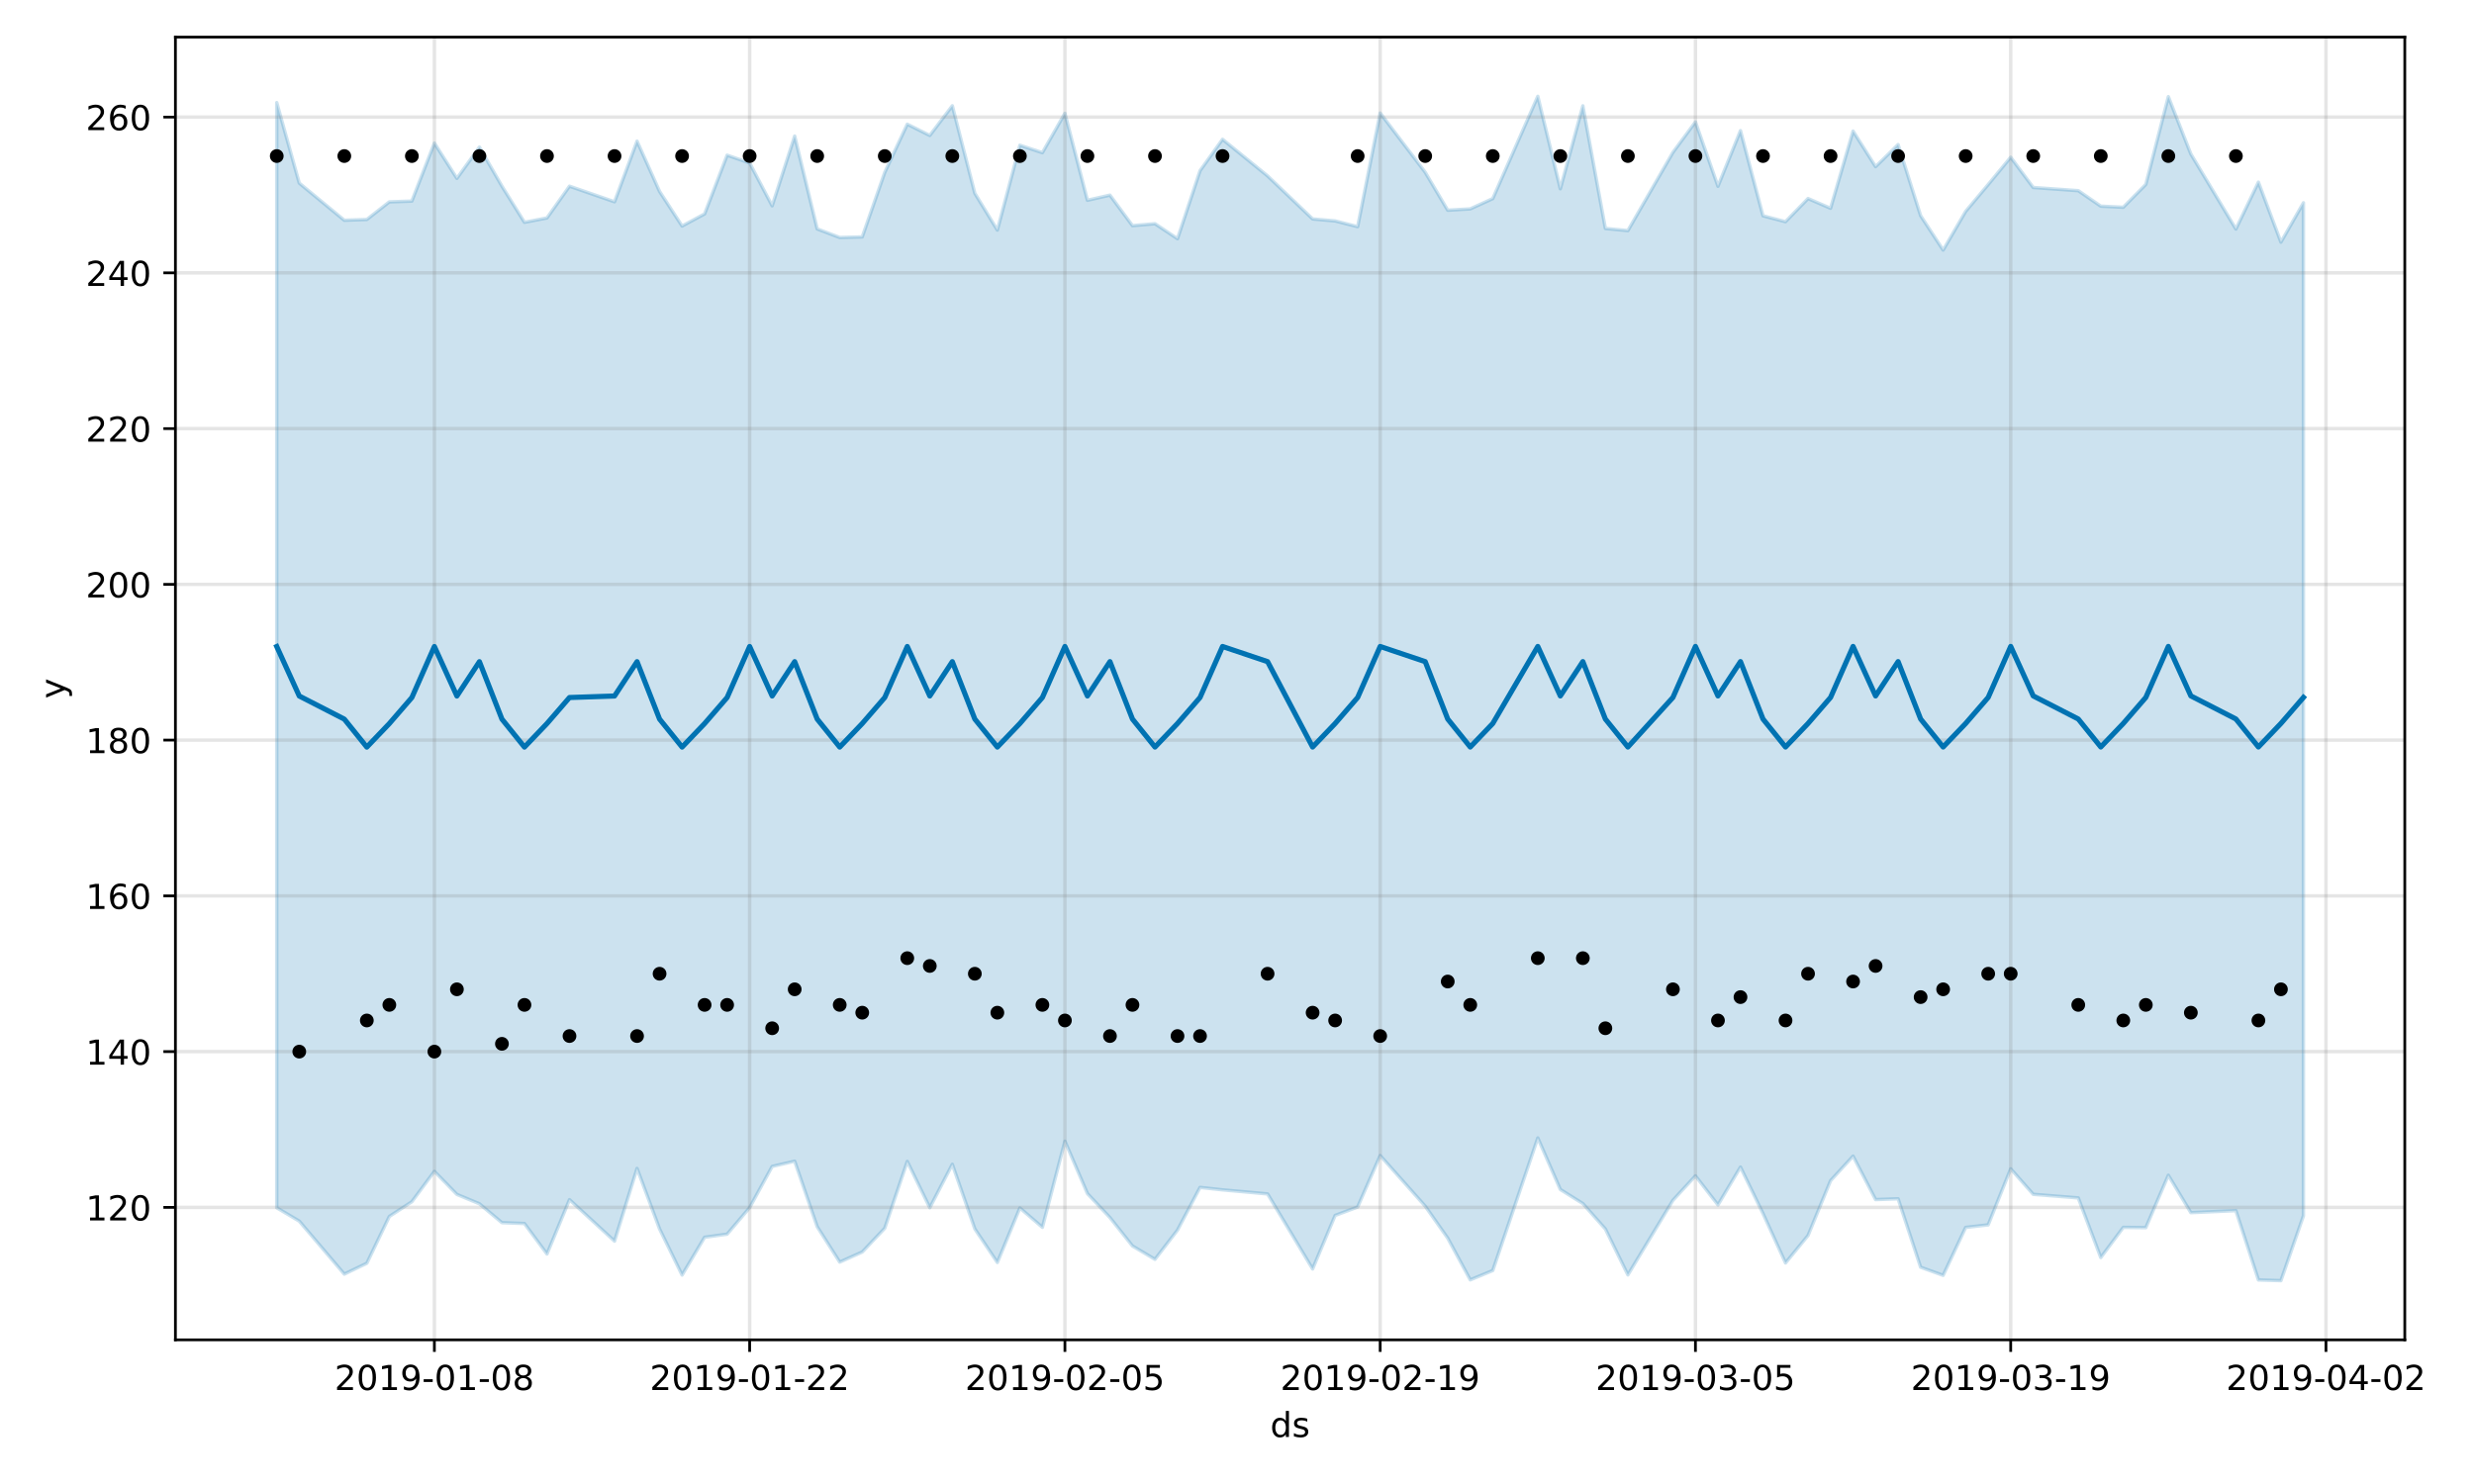 <?xml version="1.0" encoding="utf-8" standalone="no"?>
<!DOCTYPE svg PUBLIC "-//W3C//DTD SVG 1.1//EN"
  "http://www.w3.org/Graphics/SVG/1.1/DTD/svg11.dtd">
<!-- Created with matplotlib (https://matplotlib.org/) -->
<svg height="432pt" version="1.1" viewBox="0 0 720 432" width="720pt" xmlns="http://www.w3.org/2000/svg" xmlns:xlink="http://www.w3.org/1999/xlink">
 <defs>
  <style type="text/css">
*{stroke-linecap:butt;stroke-linejoin:round;}
  </style>
 </defs>
 <g id="figure_1">
  <g id="patch_1">
   <path d="M 0 432 
L 720 432 
L 720 0 
L 0 0 
z
" style="fill:#ffffff;"/>
  </g>
  <g id="axes_1">
   <g id="patch_2">
    <path d="M 51.05 390.04 
L 699.857 390.04 
L 699.857 10.8 
L 51.05 10.8 
z
" style="fill:#ffffff;"/>
   </g>
   <g id="PolyCollection_1">
    <defs>
     <path d="M 80.541 -402.131 
L 80.541 -80.414 
L 87.095 -76.519 
L 100.202 -61.096 
L 106.756 -64.255 
L 113.309 -77.885 
L 119.863 -82.165 
L 126.417 -91.014 
L 132.97 -84.298 
L 139.524 -81.574 
L 146.077 -76.07 
L 152.631 -75.826 
L 159.185 -66.96 
L 165.738 -82.771 
L 178.845 -70.697 
L 185.399 -91.862 
L 191.953 -74.248 
L 198.506 -60.823 
L 205.06 -71.827 
L 211.613 -72.723 
L 218.167 -80.461 
L 224.721 -92.441 
L 231.274 -93.964 
L 237.828 -74.899 
L 244.381 -64.597 
L 250.935 -67.535 
L 257.489 -74.456 
L 264.042 -93.9 
L 270.596 -80.418 
L 277.15 -93.067 
L 283.703 -74.262 
L 290.257 -64.49 
L 296.81 -80.356 
L 303.364 -74.719 
L 309.918 -99.798 
L 316.471 -84.547 
L 323.025 -77.555 
L 329.578 -69.292 
L 336.132 -65.401 
L 342.686 -73.907 
L 349.239 -86.338 
L 355.793 -85.625 
L 368.9 -84.44 
L 382.007 -62.598 
L 388.561 -78.179 
L 395.114 -80.633 
L 401.668 -95.615 
L 414.775 -80.883 
L 421.329 -71.566 
L 427.883 -59.429 
L 434.436 -62.135 
L 447.543 -100.735 
L 454.097 -85.738 
L 460.651 -81.632 
L 467.204 -74.237 
L 473.758 -60.869 
L 486.865 -82.581 
L 493.419 -89.704 
L 499.972 -81.241 
L 506.526 -92.258 
L 513.079 -78.746 
L 519.633 -64.352 
L 526.187 -72.339 
L 532.74 -88.291 
L 539.294 -95.44 
L 545.847 -82.79 
L 552.401 -83.028 
L 558.955 -63.104 
L 565.508 -60.733 
L 572.062 -74.69 
L 578.616 -75.435 
L 585.169 -91.756 
L 591.723 -84.328 
L 604.83 -83.279 
L 611.384 -65.923 
L 617.937 -74.701 
L 624.491 -74.621 
L 631.044 -89.878 
L 637.598 -78.991 
L 650.705 -79.577 
L 657.259 -59.399 
L 663.812 -59.198 
L 670.366 -78.074 
L 670.366 -372.969 
L 670.366 -372.969 
L 663.812 -361.51 
L 657.259 -378.973 
L 650.705 -365.329 
L 637.598 -387.168 
L 631.044 -403.866 
L 624.491 -378.322 
L 617.937 -371.668 
L 611.384 -371.988 
L 604.83 -376.498 
L 591.723 -377.426 
L 585.169 -386.225 
L 578.616 -378.282 
L 572.062 -370.469 
L 565.508 -359.205 
L 558.955 -369.219 
L 552.401 -389.914 
L 545.847 -383.488 
L 539.294 -393.844 
L 532.74 -371.371 
L 526.187 -374.207 
L 519.633 -367.466 
L 513.079 -369.179 
L 506.526 -393.971 
L 499.972 -377.775 
L 493.419 -396.509 
L 486.865 -387.636 
L 473.758 -364.871 
L 467.204 -365.498 
L 460.651 -401.192 
L 454.097 -377.043 
L 447.543 -403.962 
L 434.436 -374.188 
L 427.883 -371.195 
L 421.329 -370.804 
L 414.775 -381.847 
L 401.668 -399.104 
L 395.114 -366.023 
L 388.561 -367.69 
L 382.007 -368.265 
L 368.9 -380.793 
L 355.793 -391.445 
L 349.239 -382.294 
L 342.686 -362.512 
L 336.132 -366.881 
L 329.578 -366.315 
L 323.025 -375.196 
L 316.471 -373.71 
L 309.918 -399.027 
L 303.364 -387.558 
L 296.81 -389.72 
L 290.257 -365.023 
L 283.703 -375.743 
L 277.15 -401.205 
L 270.596 -392.578 
L 264.042 -395.844 
L 257.489 -381.819 
L 250.935 -363.034 
L 244.381 -362.87 
L 237.828 -365.362 
L 231.274 -392.394 
L 224.721 -372.081 
L 218.167 -384.552 
L 211.613 -386.824 
L 205.06 -369.735 
L 198.506 -366.206 
L 191.953 -376.277 
L 185.399 -390.915 
L 178.845 -373.261 
L 165.738 -377.803 
L 159.185 -368.557 
L 152.631 -367.292 
L 146.077 -377.811 
L 139.524 -389.179 
L 132.97 -380.078 
L 126.417 -390.356 
L 119.863 -373.465 
L 113.309 -373.236 
L 106.756 -368.108 
L 100.202 -367.886 
L 87.095 -378.699 
L 80.541 -402.131 
z
" id="m26dd55e3ec" style="stroke:#0072b2;stroke-opacity:0.2;"/>
    </defs>
    <g clip-path="url(#pb5c35b71b7)">
     <use style="fill:#0072b2;fill-opacity:0.2;stroke:#0072b2;stroke-opacity:0.2;" x="0" xlink:href="#m26dd55e3ec" y="432"/>
    </g>
   </g>
   <g id="matplotlib.axis_1">
    <g id="xtick_1">
     <g id="line2d_1">
      <path clip-path="url(#pb5c35b71b7)" d="M 126.417 390.04 
L 126.417 10.8 
" style="fill:none;stroke:#808080;stroke-linecap:square;stroke-opacity:0.2;"/>
     </g>
     <g id="line2d_2">
      <defs>
       <path d="M 0 0 
L 0 3.5 
" id="m1cf9ab617b" style="stroke:#000000;stroke-width:0.8;"/>
      </defs>
      <g>
       <use style="stroke:#000000;stroke-width:0.8;" x="126.417" xlink:href="#m1cf9ab617b" y="390.04"/>
      </g>
     </g>
     <g id="text_1">
      <!-- 2019-01-08 -->
      <defs>
       <path d="M 19.188 8.297 
L 53.609 8.297 
L 53.609 0 
L 7.328 0 
L 7.328 8.297 
Q 12.938 14.109 22.625 23.891 
Q 32.328 33.688 34.812 36.531 
Q 39.547 41.844 41.422 45.531 
Q 43.312 49.219 43.312 52.781 
Q 43.312 58.594 39.234 62.25 
Q 35.156 65.922 28.609 65.922 
Q 23.969 65.922 18.812 64.312 
Q 13.672 62.703 7.812 59.422 
L 7.812 69.391 
Q 13.766 71.781 18.938 73 
Q 24.125 74.219 28.422 74.219 
Q 39.75 74.219 46.484 68.547 
Q 53.219 62.891 53.219 53.422 
Q 53.219 48.922 51.531 44.891 
Q 49.859 40.875 45.406 35.406 
Q 44.188 33.984 37.641 27.219 
Q 31.109 20.453 19.188 8.297 
z
" id="DejaVuSans-50"/>
       <path d="M 31.781 66.406 
Q 24.172 66.406 20.328 58.906 
Q 16.5 51.422 16.5 36.375 
Q 16.5 21.391 20.328 13.891 
Q 24.172 6.391 31.781 6.391 
Q 39.453 6.391 43.281 13.891 
Q 47.125 21.391 47.125 36.375 
Q 47.125 51.422 43.281 58.906 
Q 39.453 66.406 31.781 66.406 
z
M 31.781 74.219 
Q 44.047 74.219 50.516 64.516 
Q 56.984 54.828 56.984 36.375 
Q 56.984 17.969 50.516 8.266 
Q 44.047 -1.422 31.781 -1.422 
Q 19.531 -1.422 13.062 8.266 
Q 6.594 17.969 6.594 36.375 
Q 6.594 54.828 13.062 64.516 
Q 19.531 74.219 31.781 74.219 
z
" id="DejaVuSans-48"/>
       <path d="M 12.406 8.297 
L 28.516 8.297 
L 28.516 63.922 
L 10.984 60.406 
L 10.984 69.391 
L 28.422 72.906 
L 38.281 72.906 
L 38.281 8.297 
L 54.391 8.297 
L 54.391 0 
L 12.406 0 
z
" id="DejaVuSans-49"/>
       <path d="M 10.984 1.516 
L 10.984 10.5 
Q 14.703 8.734 18.5 7.812 
Q 22.312 6.891 25.984 6.891 
Q 35.75 6.891 40.891 13.453 
Q 46.047 20.016 46.781 33.406 
Q 43.953 29.203 39.594 26.953 
Q 35.25 24.703 29.984 24.703 
Q 19.047 24.703 12.672 31.312 
Q 6.297 37.938 6.297 49.422 
Q 6.297 60.641 12.938 67.422 
Q 19.578 74.219 30.609 74.219 
Q 43.266 74.219 49.922 64.516 
Q 56.594 54.828 56.594 36.375 
Q 56.594 19.141 48.406 8.859 
Q 40.234 -1.422 26.422 -1.422 
Q 22.703 -1.422 18.891 -0.688 
Q 15.094 0.047 10.984 1.516 
z
M 30.609 32.422 
Q 37.25 32.422 41.125 36.953 
Q 45.016 41.5 45.016 49.422 
Q 45.016 57.281 41.125 61.844 
Q 37.25 66.406 30.609 66.406 
Q 23.969 66.406 20.094 61.844 
Q 16.219 57.281 16.219 49.422 
Q 16.219 41.5 20.094 36.953 
Q 23.969 32.422 30.609 32.422 
z
" id="DejaVuSans-57"/>
       <path d="M 4.891 31.391 
L 31.203 31.391 
L 31.203 23.391 
L 4.891 23.391 
z
" id="DejaVuSans-45"/>
       <path d="M 31.781 34.625 
Q 24.75 34.625 20.719 30.859 
Q 16.703 27.094 16.703 20.516 
Q 16.703 13.922 20.719 10.156 
Q 24.75 6.391 31.781 6.391 
Q 38.812 6.391 42.859 10.172 
Q 46.922 13.969 46.922 20.516 
Q 46.922 27.094 42.891 30.859 
Q 38.875 34.625 31.781 34.625 
z
M 21.922 38.812 
Q 15.578 40.375 12.031 44.719 
Q 8.5 49.078 8.5 55.328 
Q 8.5 64.062 14.719 69.141 
Q 20.953 74.219 31.781 74.219 
Q 42.672 74.219 48.875 69.141 
Q 55.078 64.062 55.078 55.328 
Q 55.078 49.078 51.531 44.719 
Q 48 40.375 41.703 38.812 
Q 48.828 37.156 52.797 32.312 
Q 56.781 27.484 56.781 20.516 
Q 56.781 9.906 50.312 4.234 
Q 43.844 -1.422 31.781 -1.422 
Q 19.734 -1.422 13.25 4.234 
Q 6.781 9.906 6.781 20.516 
Q 6.781 27.484 10.781 32.312 
Q 14.797 37.156 21.922 38.812 
z
M 18.312 54.391 
Q 18.312 48.734 21.844 45.562 
Q 25.391 42.391 31.781 42.391 
Q 38.141 42.391 41.719 45.562 
Q 45.312 48.734 45.312 54.391 
Q 45.312 60.062 41.719 63.234 
Q 38.141 66.406 31.781 66.406 
Q 25.391 66.406 21.844 63.234 
Q 18.312 60.062 18.312 54.391 
z
" id="DejaVuSans-56"/>
      </defs>
      <g transform="translate(97.359 404.638)scale(0.1 -0.1)">
       <use xlink:href="#DejaVuSans-50"/>
       <use x="63.623" xlink:href="#DejaVuSans-48"/>
       <use x="127.246" xlink:href="#DejaVuSans-49"/>
       <use x="190.869" xlink:href="#DejaVuSans-57"/>
       <use x="254.492" xlink:href="#DejaVuSans-45"/>
       <use x="290.576" xlink:href="#DejaVuSans-48"/>
       <use x="354.199" xlink:href="#DejaVuSans-49"/>
       <use x="417.822" xlink:href="#DejaVuSans-45"/>
       <use x="453.906" xlink:href="#DejaVuSans-48"/>
       <use x="517.529" xlink:href="#DejaVuSans-56"/>
      </g>
     </g>
    </g>
    <g id="xtick_2">
     <g id="line2d_3">
      <path clip-path="url(#pb5c35b71b7)" d="M 218.167 390.04 
L 218.167 10.8 
" style="fill:none;stroke:#808080;stroke-linecap:square;stroke-opacity:0.2;"/>
     </g>
     <g id="line2d_4">
      <g>
       <use style="stroke:#000000;stroke-width:0.8;" x="218.167" xlink:href="#m1cf9ab617b" y="390.04"/>
      </g>
     </g>
     <g id="text_2">
      <!-- 2019-01-22 -->
      <g transform="translate(189.109 404.638)scale(0.1 -0.1)">
       <use xlink:href="#DejaVuSans-50"/>
       <use x="63.623" xlink:href="#DejaVuSans-48"/>
       <use x="127.246" xlink:href="#DejaVuSans-49"/>
       <use x="190.869" xlink:href="#DejaVuSans-57"/>
       <use x="254.492" xlink:href="#DejaVuSans-45"/>
       <use x="290.576" xlink:href="#DejaVuSans-48"/>
       <use x="354.199" xlink:href="#DejaVuSans-49"/>
       <use x="417.822" xlink:href="#DejaVuSans-45"/>
       <use x="453.906" xlink:href="#DejaVuSans-50"/>
       <use x="517.529" xlink:href="#DejaVuSans-50"/>
      </g>
     </g>
    </g>
    <g id="xtick_3">
     <g id="line2d_5">
      <path clip-path="url(#pb5c35b71b7)" d="M 309.918 390.04 
L 309.918 10.8 
" style="fill:none;stroke:#808080;stroke-linecap:square;stroke-opacity:0.2;"/>
     </g>
     <g id="line2d_6">
      <g>
       <use style="stroke:#000000;stroke-width:0.8;" x="309.918" xlink:href="#m1cf9ab617b" y="390.04"/>
      </g>
     </g>
     <g id="text_3">
      <!-- 2019-02-05 -->
      <defs>
       <path d="M 10.797 72.906 
L 49.516 72.906 
L 49.516 64.594 
L 19.828 64.594 
L 19.828 46.734 
Q 21.969 47.469 24.109 47.828 
Q 26.266 48.188 28.422 48.188 
Q 40.625 48.188 47.75 41.5 
Q 54.891 34.812 54.891 23.391 
Q 54.891 11.625 47.562 5.094 
Q 40.234 -1.422 26.906 -1.422 
Q 22.312 -1.422 17.547 -0.641 
Q 12.797 0.141 7.719 1.703 
L 7.719 11.625 
Q 12.109 9.234 16.797 8.062 
Q 21.484 6.891 26.703 6.891 
Q 35.156 6.891 40.078 11.328 
Q 45.016 15.766 45.016 23.391 
Q 45.016 31 40.078 35.438 
Q 35.156 39.891 26.703 39.891 
Q 22.75 39.891 18.812 39.016 
Q 14.891 38.141 10.797 36.281 
z
" id="DejaVuSans-53"/>
      </defs>
      <g transform="translate(280.86 404.638)scale(0.1 -0.1)">
       <use xlink:href="#DejaVuSans-50"/>
       <use x="63.623" xlink:href="#DejaVuSans-48"/>
       <use x="127.246" xlink:href="#DejaVuSans-49"/>
       <use x="190.869" xlink:href="#DejaVuSans-57"/>
       <use x="254.492" xlink:href="#DejaVuSans-45"/>
       <use x="290.576" xlink:href="#DejaVuSans-48"/>
       <use x="354.199" xlink:href="#DejaVuSans-50"/>
       <use x="417.822" xlink:href="#DejaVuSans-45"/>
       <use x="453.906" xlink:href="#DejaVuSans-48"/>
       <use x="517.529" xlink:href="#DejaVuSans-53"/>
      </g>
     </g>
    </g>
    <g id="xtick_4">
     <g id="line2d_7">
      <path clip-path="url(#pb5c35b71b7)" d="M 401.668 390.04 
L 401.668 10.8 
" style="fill:none;stroke:#808080;stroke-linecap:square;stroke-opacity:0.2;"/>
     </g>
     <g id="line2d_8">
      <g>
       <use style="stroke:#000000;stroke-width:0.8;" x="401.668" xlink:href="#m1cf9ab617b" y="390.04"/>
      </g>
     </g>
     <g id="text_4">
      <!-- 2019-02-19 -->
      <g transform="translate(372.61 404.638)scale(0.1 -0.1)">
       <use xlink:href="#DejaVuSans-50"/>
       <use x="63.623" xlink:href="#DejaVuSans-48"/>
       <use x="127.246" xlink:href="#DejaVuSans-49"/>
       <use x="190.869" xlink:href="#DejaVuSans-57"/>
       <use x="254.492" xlink:href="#DejaVuSans-45"/>
       <use x="290.576" xlink:href="#DejaVuSans-48"/>
       <use x="354.199" xlink:href="#DejaVuSans-50"/>
       <use x="417.822" xlink:href="#DejaVuSans-45"/>
       <use x="453.906" xlink:href="#DejaVuSans-49"/>
       <use x="517.529" xlink:href="#DejaVuSans-57"/>
      </g>
     </g>
    </g>
    <g id="xtick_5">
     <g id="line2d_9">
      <path clip-path="url(#pb5c35b71b7)" d="M 493.419 390.04 
L 493.419 10.8 
" style="fill:none;stroke:#808080;stroke-linecap:square;stroke-opacity:0.2;"/>
     </g>
     <g id="line2d_10">
      <g>
       <use style="stroke:#000000;stroke-width:0.8;" x="493.419" xlink:href="#m1cf9ab617b" y="390.04"/>
      </g>
     </g>
     <g id="text_5">
      <!-- 2019-03-05 -->
      <defs>
       <path d="M 40.578 39.312 
Q 47.656 37.797 51.625 33 
Q 55.609 28.219 55.609 21.188 
Q 55.609 10.406 48.188 4.484 
Q 40.766 -1.422 27.094 -1.422 
Q 22.516 -1.422 17.656 -0.516 
Q 12.797 0.391 7.625 2.203 
L 7.625 11.719 
Q 11.719 9.328 16.594 8.109 
Q 21.484 6.891 26.812 6.891 
Q 36.078 6.891 40.938 10.547 
Q 45.797 14.203 45.797 21.188 
Q 45.797 27.641 41.281 31.266 
Q 36.766 34.906 28.719 34.906 
L 20.219 34.906 
L 20.219 43.016 
L 29.109 43.016 
Q 36.375 43.016 40.234 45.922 
Q 44.094 48.828 44.094 54.297 
Q 44.094 59.906 40.109 62.906 
Q 36.141 65.922 28.719 65.922 
Q 24.656 65.922 20.016 65.031 
Q 15.375 64.156 9.812 62.312 
L 9.812 71.094 
Q 15.438 72.656 20.344 73.438 
Q 25.25 74.219 29.594 74.219 
Q 40.828 74.219 47.359 69.109 
Q 53.906 64.016 53.906 55.328 
Q 53.906 49.266 50.438 45.094 
Q 46.969 40.922 40.578 39.312 
z
" id="DejaVuSans-51"/>
      </defs>
      <g transform="translate(464.361 404.638)scale(0.1 -0.1)">
       <use xlink:href="#DejaVuSans-50"/>
       <use x="63.623" xlink:href="#DejaVuSans-48"/>
       <use x="127.246" xlink:href="#DejaVuSans-49"/>
       <use x="190.869" xlink:href="#DejaVuSans-57"/>
       <use x="254.492" xlink:href="#DejaVuSans-45"/>
       <use x="290.576" xlink:href="#DejaVuSans-48"/>
       <use x="354.199" xlink:href="#DejaVuSans-51"/>
       <use x="417.822" xlink:href="#DejaVuSans-45"/>
       <use x="453.906" xlink:href="#DejaVuSans-48"/>
       <use x="517.529" xlink:href="#DejaVuSans-53"/>
      </g>
     </g>
    </g>
    <g id="xtick_6">
     <g id="line2d_11">
      <path clip-path="url(#pb5c35b71b7)" d="M 585.169 390.04 
L 585.169 10.8 
" style="fill:none;stroke:#808080;stroke-linecap:square;stroke-opacity:0.2;"/>
     </g>
     <g id="line2d_12">
      <g>
       <use style="stroke:#000000;stroke-width:0.8;" x="585.169" xlink:href="#m1cf9ab617b" y="390.04"/>
      </g>
     </g>
     <g id="text_6">
      <!-- 2019-03-19 -->
      <g transform="translate(556.111 404.638)scale(0.1 -0.1)">
       <use xlink:href="#DejaVuSans-50"/>
       <use x="63.623" xlink:href="#DejaVuSans-48"/>
       <use x="127.246" xlink:href="#DejaVuSans-49"/>
       <use x="190.869" xlink:href="#DejaVuSans-57"/>
       <use x="254.492" xlink:href="#DejaVuSans-45"/>
       <use x="290.576" xlink:href="#DejaVuSans-48"/>
       <use x="354.199" xlink:href="#DejaVuSans-51"/>
       <use x="417.822" xlink:href="#DejaVuSans-45"/>
       <use x="453.906" xlink:href="#DejaVuSans-49"/>
       <use x="517.529" xlink:href="#DejaVuSans-57"/>
      </g>
     </g>
    </g>
    <g id="xtick_7">
     <g id="line2d_13">
      <path clip-path="url(#pb5c35b71b7)" d="M 676.92 390.04 
L 676.92 10.8 
" style="fill:none;stroke:#808080;stroke-linecap:square;stroke-opacity:0.2;"/>
     </g>
     <g id="line2d_14">
      <g>
       <use style="stroke:#000000;stroke-width:0.8;" x="676.92" xlink:href="#m1cf9ab617b" y="390.04"/>
      </g>
     </g>
     <g id="text_7">
      <!-- 2019-04-02 -->
      <defs>
       <path d="M 37.797 64.312 
L 12.891 25.391 
L 37.797 25.391 
z
M 35.203 72.906 
L 47.609 72.906 
L 47.609 25.391 
L 58.016 25.391 
L 58.016 17.188 
L 47.609 17.188 
L 47.609 0 
L 37.797 0 
L 37.797 17.188 
L 4.891 17.188 
L 4.891 26.703 
z
" id="DejaVuSans-52"/>
      </defs>
      <g transform="translate(647.862 404.638)scale(0.1 -0.1)">
       <use xlink:href="#DejaVuSans-50"/>
       <use x="63.623" xlink:href="#DejaVuSans-48"/>
       <use x="127.246" xlink:href="#DejaVuSans-49"/>
       <use x="190.869" xlink:href="#DejaVuSans-57"/>
       <use x="254.492" xlink:href="#DejaVuSans-45"/>
       <use x="290.576" xlink:href="#DejaVuSans-48"/>
       <use x="354.199" xlink:href="#DejaVuSans-52"/>
       <use x="417.822" xlink:href="#DejaVuSans-45"/>
       <use x="453.906" xlink:href="#DejaVuSans-48"/>
       <use x="517.529" xlink:href="#DejaVuSans-50"/>
      </g>
     </g>
    </g>
    <g id="text_8">
     <!-- ds -->
     <defs>
      <path d="M 45.406 46.391 
L 45.406 75.984 
L 54.391 75.984 
L 54.391 0 
L 45.406 0 
L 45.406 8.203 
Q 42.578 3.328 38.25 0.953 
Q 33.938 -1.422 27.875 -1.422 
Q 17.969 -1.422 11.734 6.484 
Q 5.516 14.406 5.516 27.297 
Q 5.516 40.188 11.734 48.094 
Q 17.969 56 27.875 56 
Q 33.938 56 38.25 53.625 
Q 42.578 51.266 45.406 46.391 
z
M 14.797 27.297 
Q 14.797 17.391 18.875 11.75 
Q 22.953 6.109 30.078 6.109 
Q 37.203 6.109 41.297 11.75 
Q 45.406 17.391 45.406 27.297 
Q 45.406 37.203 41.297 42.844 
Q 37.203 48.484 30.078 48.484 
Q 22.953 48.484 18.875 42.844 
Q 14.797 37.203 14.797 27.297 
z
" id="DejaVuSans-100"/>
      <path d="M 44.281 53.078 
L 44.281 44.578 
Q 40.484 46.531 36.375 47.5 
Q 32.281 48.484 27.875 48.484 
Q 21.188 48.484 17.844 46.438 
Q 14.5 44.391 14.5 40.281 
Q 14.5 37.156 16.891 35.375 
Q 19.281 33.594 26.516 31.984 
L 29.594 31.297 
Q 39.156 29.25 43.188 25.516 
Q 47.219 21.781 47.219 15.094 
Q 47.219 7.469 41.188 3.016 
Q 35.156 -1.422 24.609 -1.422 
Q 20.219 -1.422 15.453 -0.562 
Q 10.688 0.297 5.422 2 
L 5.422 11.281 
Q 10.406 8.688 15.234 7.391 
Q 20.062 6.109 24.812 6.109 
Q 31.156 6.109 34.562 8.281 
Q 37.984 10.453 37.984 14.406 
Q 37.984 18.062 35.516 20.016 
Q 33.062 21.969 24.703 23.781 
L 21.578 24.516 
Q 13.234 26.266 9.516 29.906 
Q 5.812 33.547 5.812 39.891 
Q 5.812 47.609 11.281 51.797 
Q 16.75 56 26.812 56 
Q 31.781 56 36.172 55.266 
Q 40.578 54.547 44.281 53.078 
z
" id="DejaVuSans-115"/>
     </defs>
     <g transform="translate(369.675 418.317)scale(0.1 -0.1)">
      <use xlink:href="#DejaVuSans-100"/>
      <use x="63.477" xlink:href="#DejaVuSans-115"/>
     </g>
    </g>
   </g>
   <g id="matplotlib.axis_2">
    <g id="ytick_1">
     <g id="line2d_15">
      <path clip-path="url(#pb5c35b71b7)" d="M 51.05 351.47 
L 699.857 351.47 
" style="fill:none;stroke:#808080;stroke-linecap:square;stroke-opacity:0.2;"/>
     </g>
     <g id="line2d_16">
      <defs>
       <path d="M 0 0 
L -3.5 0 
" id="m48aa4c2a77" style="stroke:#000000;stroke-width:0.8;"/>
      </defs>
      <g>
       <use style="stroke:#000000;stroke-width:0.8;" x="51.05" xlink:href="#m48aa4c2a77" y="351.47"/>
      </g>
     </g>
     <g id="text_9">
      <!-- 120 -->
      <g transform="translate(24.962 355.27)scale(0.1 -0.1)">
       <use xlink:href="#DejaVuSans-49"/>
       <use x="63.623" xlink:href="#DejaVuSans-50"/>
       <use x="127.246" xlink:href="#DejaVuSans-48"/>
      </g>
     </g>
    </g>
    <g id="ytick_2">
     <g id="line2d_17">
      <path clip-path="url(#pb5c35b71b7)" d="M 51.05 306.13 
L 699.857 306.13 
" style="fill:none;stroke:#808080;stroke-linecap:square;stroke-opacity:0.2;"/>
     </g>
     <g id="line2d_18">
      <g>
       <use style="stroke:#000000;stroke-width:0.8;" x="51.05" xlink:href="#m48aa4c2a77" y="306.13"/>
      </g>
     </g>
     <g id="text_10">
      <!-- 140 -->
      <g transform="translate(24.962 309.93)scale(0.1 -0.1)">
       <use xlink:href="#DejaVuSans-49"/>
       <use x="63.623" xlink:href="#DejaVuSans-52"/>
       <use x="127.246" xlink:href="#DejaVuSans-48"/>
      </g>
     </g>
    </g>
    <g id="ytick_3">
     <g id="line2d_19">
      <path clip-path="url(#pb5c35b71b7)" d="M 51.05 260.79 
L 699.857 260.79 
" style="fill:none;stroke:#808080;stroke-linecap:square;stroke-opacity:0.2;"/>
     </g>
     <g id="line2d_20">
      <g>
       <use style="stroke:#000000;stroke-width:0.8;" x="51.05" xlink:href="#m48aa4c2a77" y="260.79"/>
      </g>
     </g>
     <g id="text_11">
      <!-- 160 -->
      <defs>
       <path d="M 33.016 40.375 
Q 26.375 40.375 22.484 35.828 
Q 18.609 31.297 18.609 23.391 
Q 18.609 15.531 22.484 10.953 
Q 26.375 6.391 33.016 6.391 
Q 39.656 6.391 43.531 10.953 
Q 47.406 15.531 47.406 23.391 
Q 47.406 31.297 43.531 35.828 
Q 39.656 40.375 33.016 40.375 
z
M 52.594 71.297 
L 52.594 62.312 
Q 48.875 64.062 45.094 64.984 
Q 41.312 65.922 37.594 65.922 
Q 27.828 65.922 22.672 59.328 
Q 17.531 52.734 16.797 39.406 
Q 19.672 43.656 24.016 45.922 
Q 28.375 48.188 33.594 48.188 
Q 44.578 48.188 50.953 41.516 
Q 57.328 34.859 57.328 23.391 
Q 57.328 12.156 50.688 5.359 
Q 44.047 -1.422 33.016 -1.422 
Q 20.359 -1.422 13.672 8.266 
Q 6.984 17.969 6.984 36.375 
Q 6.984 53.656 15.188 63.938 
Q 23.391 74.219 37.203 74.219 
Q 40.922 74.219 44.703 73.484 
Q 48.484 72.75 52.594 71.297 
z
" id="DejaVuSans-54"/>
      </defs>
      <g transform="translate(24.962 264.589)scale(0.1 -0.1)">
       <use xlink:href="#DejaVuSans-49"/>
       <use x="63.623" xlink:href="#DejaVuSans-54"/>
       <use x="127.246" xlink:href="#DejaVuSans-48"/>
      </g>
     </g>
    </g>
    <g id="ytick_4">
     <g id="line2d_21">
      <path clip-path="url(#pb5c35b71b7)" d="M 51.05 215.45 
L 699.857 215.45 
" style="fill:none;stroke:#808080;stroke-linecap:square;stroke-opacity:0.2;"/>
     </g>
     <g id="line2d_22">
      <g>
       <use style="stroke:#000000;stroke-width:0.8;" x="51.05" xlink:href="#m48aa4c2a77" y="215.45"/>
      </g>
     </g>
     <g id="text_12">
      <!-- 180 -->
      <g transform="translate(24.962 219.249)scale(0.1 -0.1)">
       <use xlink:href="#DejaVuSans-49"/>
       <use x="63.623" xlink:href="#DejaVuSans-56"/>
       <use x="127.246" xlink:href="#DejaVuSans-48"/>
      </g>
     </g>
    </g>
    <g id="ytick_5">
     <g id="line2d_23">
      <path clip-path="url(#pb5c35b71b7)" d="M 51.05 170.11 
L 699.857 170.11 
" style="fill:none;stroke:#808080;stroke-linecap:square;stroke-opacity:0.2;"/>
     </g>
     <g id="line2d_24">
      <g>
       <use style="stroke:#000000;stroke-width:0.8;" x="51.05" xlink:href="#m48aa4c2a77" y="170.11"/>
      </g>
     </g>
     <g id="text_13">
      <!-- 200 -->
      <g transform="translate(24.962 173.909)scale(0.1 -0.1)">
       <use xlink:href="#DejaVuSans-50"/>
       <use x="63.623" xlink:href="#DejaVuSans-48"/>
       <use x="127.246" xlink:href="#DejaVuSans-48"/>
      </g>
     </g>
    </g>
    <g id="ytick_6">
     <g id="line2d_25">
      <path clip-path="url(#pb5c35b71b7)" d="M 51.05 124.77 
L 699.857 124.77 
" style="fill:none;stroke:#808080;stroke-linecap:square;stroke-opacity:0.2;"/>
     </g>
     <g id="line2d_26">
      <g>
       <use style="stroke:#000000;stroke-width:0.8;" x="51.05" xlink:href="#m48aa4c2a77" y="124.77"/>
      </g>
     </g>
     <g id="text_14">
      <!-- 220 -->
      <g transform="translate(24.962 128.569)scale(0.1 -0.1)">
       <use xlink:href="#DejaVuSans-50"/>
       <use x="63.623" xlink:href="#DejaVuSans-50"/>
       <use x="127.246" xlink:href="#DejaVuSans-48"/>
      </g>
     </g>
    </g>
    <g id="ytick_7">
     <g id="line2d_27">
      <path clip-path="url(#pb5c35b71b7)" d="M 51.05 79.43 
L 699.857 79.43 
" style="fill:none;stroke:#808080;stroke-linecap:square;stroke-opacity:0.2;"/>
     </g>
     <g id="line2d_28">
      <g>
       <use style="stroke:#000000;stroke-width:0.8;" x="51.05" xlink:href="#m48aa4c2a77" y="79.43"/>
      </g>
     </g>
     <g id="text_15">
      <!-- 240 -->
      <g transform="translate(24.962 83.229)scale(0.1 -0.1)">
       <use xlink:href="#DejaVuSans-50"/>
       <use x="63.623" xlink:href="#DejaVuSans-52"/>
       <use x="127.246" xlink:href="#DejaVuSans-48"/>
      </g>
     </g>
    </g>
    <g id="ytick_8">
     <g id="line2d_29">
      <path clip-path="url(#pb5c35b71b7)" d="M 51.05 34.089 
L 699.857 34.089 
" style="fill:none;stroke:#808080;stroke-linecap:square;stroke-opacity:0.2;"/>
     </g>
     <g id="line2d_30">
      <g>
       <use style="stroke:#000000;stroke-width:0.8;" x="51.05" xlink:href="#m48aa4c2a77" y="34.089"/>
      </g>
     </g>
     <g id="text_16">
      <!-- 260 -->
      <g transform="translate(24.962 37.889)scale(0.1 -0.1)">
       <use xlink:href="#DejaVuSans-50"/>
       <use x="63.623" xlink:href="#DejaVuSans-54"/>
       <use x="127.246" xlink:href="#DejaVuSans-48"/>
      </g>
     </g>
    </g>
    <g id="text_17">
     <!-- y -->
     <defs>
      <path d="M 32.172 -5.078 
Q 28.375 -14.844 24.75 -17.812 
Q 21.141 -20.797 15.094 -20.797 
L 7.906 -20.797 
L 7.906 -13.281 
L 13.188 -13.281 
Q 16.891 -13.281 18.938 -11.516 
Q 21 -9.766 23.484 -3.219 
L 25.094 0.875 
L 2.984 54.688 
L 12.5 54.688 
L 29.594 11.922 
L 46.688 54.688 
L 56.203 54.688 
z
" id="DejaVuSans-121"/>
     </defs>
     <g transform="translate(18.883 203.379)rotate(-90)scale(0.1 -0.1)">
      <use xlink:href="#DejaVuSans-121"/>
     </g>
    </g>
   </g>
   <g id="line2d_31">
    <defs>
     <path d="M 0 1.5 
C 0.398 1.5 0.779 1.342 1.061 1.061 
C 1.342 0.779 1.5 0.398 1.5 0 
C 1.5 -0.398 1.342 -0.779 1.061 -1.061 
C 0.779 -1.342 0.398 -1.5 0 -1.5 
C -0.398 -1.5 -0.779 -1.342 -1.061 -1.061 
C -1.342 -0.779 -1.5 -0.398 -1.5 0 
C -1.5 0.398 -1.342 0.779 -1.061 1.061 
C -0.779 1.342 -0.398 1.5 0 1.5 
z
" id="mfb628b671a" style="stroke:#000000;"/>
    </defs>
    <g clip-path="url(#pb5c35b71b7)">
     <use style="stroke:#000000;" x="80.541" xlink:href="#mfb628b671a" y="45.425"/>
     <use style="stroke:#000000;" x="87.095" xlink:href="#mfb628b671a" y="306.13"/>
     <use style="stroke:#000000;" x="100.202" xlink:href="#mfb628b671a" y="45.425"/>
     <use style="stroke:#000000;" x="106.756" xlink:href="#mfb628b671a" y="297.062"/>
     <use style="stroke:#000000;" x="113.309" xlink:href="#mfb628b671a" y="292.528"/>
     <use style="stroke:#000000;" x="119.863" xlink:href="#mfb628b671a" y="45.425"/>
     <use style="stroke:#000000;" x="126.417" xlink:href="#mfb628b671a" y="306.13"/>
     <use style="stroke:#000000;" x="132.97" xlink:href="#mfb628b671a" y="287.994"/>
     <use style="stroke:#000000;" x="139.524" xlink:href="#mfb628b671a" y="45.425"/>
     <use style="stroke:#000000;" x="146.077" xlink:href="#mfb628b671a" y="303.863"/>
     <use style="stroke:#000000;" x="152.631" xlink:href="#mfb628b671a" y="292.528"/>
     <use style="stroke:#000000;" x="159.185" xlink:href="#mfb628b671a" y="45.425"/>
     <use style="stroke:#000000;" x="165.738" xlink:href="#mfb628b671a" y="301.596"/>
     <use style="stroke:#000000;" x="178.845" xlink:href="#mfb628b671a" y="45.425"/>
     <use style="stroke:#000000;" x="185.399" xlink:href="#mfb628b671a" y="301.596"/>
     <use style="stroke:#000000;" x="191.953" xlink:href="#mfb628b671a" y="283.46"/>
     <use style="stroke:#000000;" x="198.506" xlink:href="#mfb628b671a" y="45.425"/>
     <use style="stroke:#000000;" x="205.06" xlink:href="#mfb628b671a" y="292.528"/>
     <use style="stroke:#000000;" x="211.613" xlink:href="#mfb628b671a" y="292.528"/>
     <use style="stroke:#000000;" x="218.167" xlink:href="#mfb628b671a" y="45.425"/>
     <use style="stroke:#000000;" x="224.721" xlink:href="#mfb628b671a" y="299.329"/>
     <use style="stroke:#000000;" x="231.274" xlink:href="#mfb628b671a" y="287.994"/>
     <use style="stroke:#000000;" x="237.828" xlink:href="#mfb628b671a" y="45.425"/>
     <use style="stroke:#000000;" x="244.381" xlink:href="#mfb628b671a" y="292.528"/>
     <use style="stroke:#000000;" x="250.935" xlink:href="#mfb628b671a" y="294.795"/>
     <use style="stroke:#000000;" x="257.489" xlink:href="#mfb628b671a" y="45.425"/>
     <use style="stroke:#000000;" x="264.042" xlink:href="#mfb628b671a" y="278.926"/>
     <use style="stroke:#000000;" x="270.596" xlink:href="#mfb628b671a" y="281.193"/>
     <use style="stroke:#000000;" x="277.15" xlink:href="#mfb628b671a" y="45.425"/>
     <use style="stroke:#000000;" x="283.703" xlink:href="#mfb628b671a" y="283.46"/>
     <use style="stroke:#000000;" x="290.257" xlink:href="#mfb628b671a" y="294.795"/>
     <use style="stroke:#000000;" x="296.81" xlink:href="#mfb628b671a" y="45.425"/>
     <use style="stroke:#000000;" x="303.364" xlink:href="#mfb628b671a" y="292.528"/>
     <use style="stroke:#000000;" x="309.918" xlink:href="#mfb628b671a" y="297.062"/>
     <use style="stroke:#000000;" x="316.471" xlink:href="#mfb628b671a" y="45.425"/>
     <use style="stroke:#000000;" x="323.025" xlink:href="#mfb628b671a" y="301.596"/>
     <use style="stroke:#000000;" x="329.578" xlink:href="#mfb628b671a" y="292.528"/>
     <use style="stroke:#000000;" x="336.132" xlink:href="#mfb628b671a" y="45.425"/>
     <use style="stroke:#000000;" x="342.686" xlink:href="#mfb628b671a" y="301.596"/>
     <use style="stroke:#000000;" x="349.239" xlink:href="#mfb628b671a" y="301.596"/>
     <use style="stroke:#000000;" x="355.793" xlink:href="#mfb628b671a" y="45.425"/>
     <use style="stroke:#000000;" x="368.9" xlink:href="#mfb628b671a" y="283.46"/>
     <use style="stroke:#000000;" x="382.007" xlink:href="#mfb628b671a" y="294.795"/>
     <use style="stroke:#000000;" x="388.561" xlink:href="#mfb628b671a" y="297.062"/>
     <use style="stroke:#000000;" x="395.114" xlink:href="#mfb628b671a" y="45.425"/>
     <use style="stroke:#000000;" x="401.668" xlink:href="#mfb628b671a" y="301.596"/>
     <use style="stroke:#000000;" x="414.775" xlink:href="#mfb628b671a" y="45.425"/>
     <use style="stroke:#000000;" x="421.329" xlink:href="#mfb628b671a" y="285.727"/>
     <use style="stroke:#000000;" x="427.883" xlink:href="#mfb628b671a" y="292.528"/>
     <use style="stroke:#000000;" x="434.436" xlink:href="#mfb628b671a" y="45.425"/>
     <use style="stroke:#000000;" x="447.543" xlink:href="#mfb628b671a" y="278.926"/>
     <use style="stroke:#000000;" x="454.097" xlink:href="#mfb628b671a" y="45.425"/>
     <use style="stroke:#000000;" x="460.651" xlink:href="#mfb628b671a" y="278.926"/>
     <use style="stroke:#000000;" x="467.204" xlink:href="#mfb628b671a" y="299.329"/>
     <use style="stroke:#000000;" x="473.758" xlink:href="#mfb628b671a" y="45.425"/>
     <use style="stroke:#000000;" x="486.865" xlink:href="#mfb628b671a" y="287.994"/>
     <use style="stroke:#000000;" x="493.419" xlink:href="#mfb628b671a" y="45.425"/>
     <use style="stroke:#000000;" x="499.972" xlink:href="#mfb628b671a" y="297.062"/>
     <use style="stroke:#000000;" x="506.526" xlink:href="#mfb628b671a" y="290.261"/>
     <use style="stroke:#000000;" x="513.079" xlink:href="#mfb628b671a" y="45.425"/>
     <use style="stroke:#000000;" x="519.633" xlink:href="#mfb628b671a" y="297.062"/>
     <use style="stroke:#000000;" x="526.187" xlink:href="#mfb628b671a" y="283.46"/>
     <use style="stroke:#000000;" x="532.74" xlink:href="#mfb628b671a" y="45.425"/>
     <use style="stroke:#000000;" x="539.294" xlink:href="#mfb628b671a" y="285.727"/>
     <use style="stroke:#000000;" x="545.847" xlink:href="#mfb628b671a" y="281.193"/>
     <use style="stroke:#000000;" x="552.401" xlink:href="#mfb628b671a" y="45.425"/>
     <use style="stroke:#000000;" x="558.955" xlink:href="#mfb628b671a" y="290.261"/>
     <use style="stroke:#000000;" x="565.508" xlink:href="#mfb628b671a" y="287.994"/>
     <use style="stroke:#000000;" x="572.062" xlink:href="#mfb628b671a" y="45.425"/>
     <use style="stroke:#000000;" x="578.616" xlink:href="#mfb628b671a" y="283.46"/>
     <use style="stroke:#000000;" x="585.169" xlink:href="#mfb628b671a" y="283.46"/>
     <use style="stroke:#000000;" x="591.723" xlink:href="#mfb628b671a" y="45.425"/>
     <use style="stroke:#000000;" x="604.83" xlink:href="#mfb628b671a" y="292.528"/>
     <use style="stroke:#000000;" x="611.384" xlink:href="#mfb628b671a" y="45.425"/>
     <use style="stroke:#000000;" x="617.937" xlink:href="#mfb628b671a" y="297.062"/>
     <use style="stroke:#000000;" x="624.491" xlink:href="#mfb628b671a" y="292.528"/>
     <use style="stroke:#000000;" x="631.044" xlink:href="#mfb628b671a" y="45.425"/>
     <use style="stroke:#000000;" x="637.598" xlink:href="#mfb628b671a" y="294.795"/>
     <use style="stroke:#000000;" x="650.705" xlink:href="#mfb628b671a" y="45.425"/>
     <use style="stroke:#000000;" x="657.259" xlink:href="#mfb628b671a" y="297.062"/>
     <use style="stroke:#000000;" x="663.812" xlink:href="#mfb628b671a" y="287.994"/>
    </g>
   </g>
   <g id="line2d_32">
    <path clip-path="url(#pb5c35b71b7)" d="M 80.541 188.21 
L 87.095 202.616 
L 100.202 209.339 
L 106.756 217.482 
L 113.309 210.631 
L 119.863 203.054 
L 126.417 188.207 
L 132.97 202.613 
L 139.524 192.62 
L 146.077 209.336 
L 152.631 217.48 
L 159.185 210.628 
L 165.738 203.051 
L 178.845 202.61 
L 185.399 192.617 
L 191.953 209.333 
L 198.506 217.477 
L 205.06 210.626 
L 211.613 203.048 
L 218.167 188.202 
L 224.721 202.607 
L 231.274 192.614 
L 237.828 209.33 
L 244.381 217.474 
L 250.935 210.623 
L 257.489 203.045 
L 264.042 188.199 
L 270.596 202.604 
L 277.15 192.611 
L 283.703 209.327 
L 290.257 217.471 
L 296.81 210.62 
L 303.364 203.042 
L 309.918 188.196 
L 316.471 202.601 
L 323.025 192.609 
L 329.578 209.324 
L 336.132 217.468 
L 342.686 210.617 
L 349.239 203.039 
L 355.793 188.193 
L 368.9 192.606 
L 382.007 217.465 
L 388.561 210.614 
L 395.114 203.037 
L 401.668 188.19 
L 414.775 192.603 
L 421.329 209.319 
L 427.883 217.462 
L 434.436 210.611 
L 447.543 188.187 
L 454.097 202.593 
L 460.651 192.6 
L 467.204 209.316 
L 473.758 217.46 
L 486.865 203.031 
L 493.419 188.184 
L 499.972 202.59 
L 506.526 192.597 
L 513.079 209.313 
L 519.633 217.457 
L 526.187 210.605 
L 532.74 203.028 
L 539.294 188.182 
L 545.847 202.587 
L 552.401 192.594 
L 558.955 209.31 
L 565.508 217.454 
L 572.062 210.603 
L 578.616 203.025 
L 585.169 188.179 
L 591.723 202.584 
L 604.83 209.307 
L 611.384 217.451 
L 617.937 210.6 
L 624.491 203.022 
L 631.044 188.176 
L 637.598 202.581 
L 650.705 209.304 
L 657.259 217.448 
L 663.812 210.597 
L 670.366 203.019 
" style="fill:none;stroke:#0072b2;stroke-linecap:square;stroke-width:1.5;"/>
   </g>
   <g id="patch_3">
    <path d="M 51.05 390.04 
L 51.05 10.8 
" style="fill:none;stroke:#000000;stroke-linecap:square;stroke-linejoin:miter;stroke-width:0.8;"/>
   </g>
   <g id="patch_4">
    <path d="M 699.857 390.04 
L 699.857 10.8 
" style="fill:none;stroke:#000000;stroke-linecap:square;stroke-linejoin:miter;stroke-width:0.8;"/>
   </g>
   <g id="patch_5">
    <path d="M 51.05 390.04 
L 699.857 390.04 
" style="fill:none;stroke:#000000;stroke-linecap:square;stroke-linejoin:miter;stroke-width:0.8;"/>
   </g>
   <g id="patch_6">
    <path d="M 51.05 10.8 
L 699.857 10.8 
" style="fill:none;stroke:#000000;stroke-linecap:square;stroke-linejoin:miter;stroke-width:0.8;"/>
   </g>
  </g>
 </g>
 <defs>
  <clipPath id="pb5c35b71b7">
   <rect height="379.24" width="648.807" x="51.05" y="10.8"/>
  </clipPath>
 </defs>
</svg>
